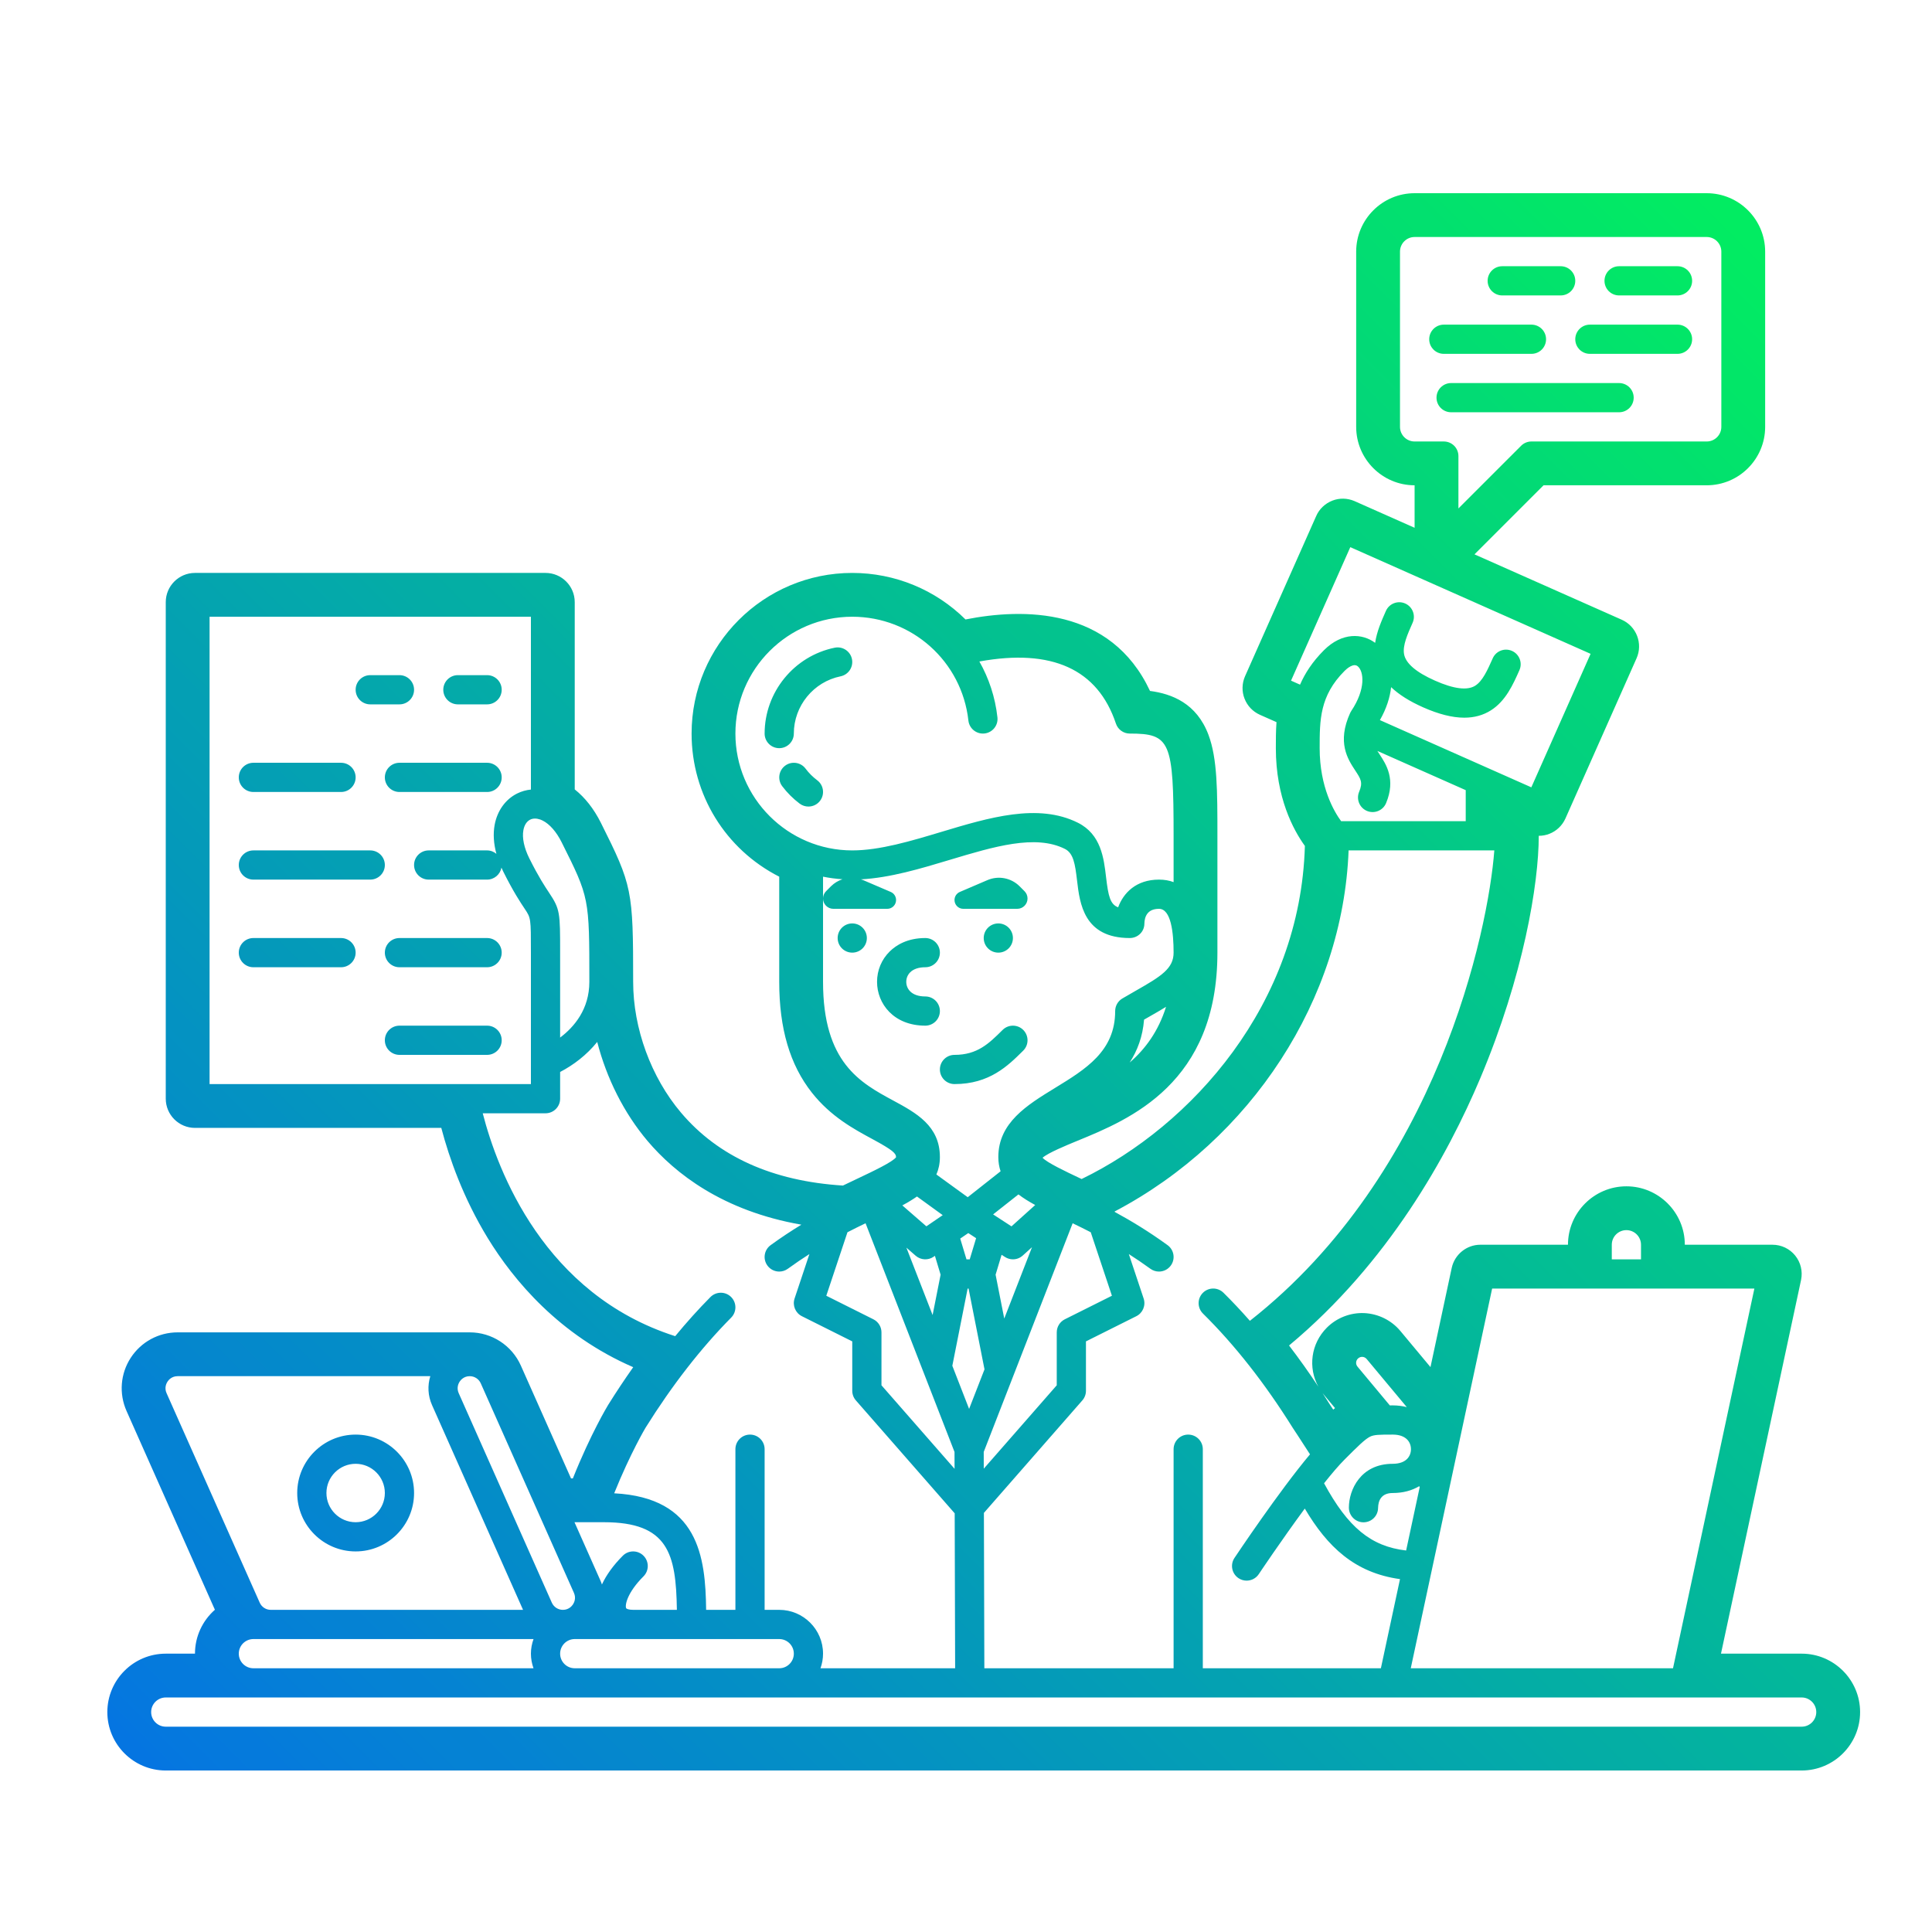 <svg xmlns="http://www.w3.org/2000/svg" xmlns:xlink="http://www.w3.org/1999/xlink" width="1024" zoomAndPan="magnify" viewBox="0 0 768 768" height="1024" preserveAspectRatio="xMidYMid meet" version="1.0"><defs><clipPath id="id1"><path d="M 42.668 76.801 L 739.418 76.801 L 739.418 703.801 L 42.668 703.801 Z M 42.668 76.801 " clip-rule="nonzero"/></clipPath><clipPath id="id2"><path d="M 643.613 152.273 L 576.84 152.273 C 573.633 152.273 571.035 154.867 571.035 158.078 C 571.035 161.285 573.633 163.883 576.84 163.883 L 643.613 163.883 C 646.824 163.883 649.418 161.285 649.418 158.078 C 649.418 154.867 646.824 152.273 643.613 152.273 Z M 666.84 129.051 L 632 129.051 C 628.793 129.051 626.195 131.648 626.195 134.855 C 626.195 138.066 628.793 140.66 632 140.66 L 666.84 140.66 C 670.047 140.66 672.645 138.066 672.645 134.855 C 672.645 131.648 670.047 129.051 666.84 129.051 Z M 608.777 140.66 C 611.984 140.66 614.582 138.066 614.582 134.855 C 614.582 131.648 611.984 129.051 608.777 129.051 L 573.938 129.051 C 570.73 129.051 568.133 131.648 568.133 134.855 C 568.133 138.066 570.73 140.66 573.938 140.66 Z M 666.84 105.828 L 643.613 105.828 C 640.402 105.828 637.809 108.426 637.809 111.633 C 637.809 114.844 640.402 117.438 643.613 117.438 L 666.84 117.438 C 670.047 117.438 672.645 114.844 672.645 111.633 C 672.645 108.426 670.047 105.828 666.84 105.828 Z M 597.164 117.438 L 620.387 117.438 C 623.598 117.438 626.195 114.844 626.195 111.633 C 626.195 108.426 623.598 105.828 620.387 105.828 L 597.164 105.828 C 593.953 105.828 591.355 108.426 591.355 111.633 C 591.355 114.844 593.953 117.438 597.164 117.438 Z M 525.727 553.75 C 526.688 555.238 527.648 556.738 528.594 558.254 L 528.848 558.637 C 529.094 559.008 529.48 559.586 529.977 560.344 C 530.223 560.141 530.453 559.93 530.691 559.734 L 526.254 554.41 C 526.07 554.195 525.895 553.973 525.727 553.75 Z M 65.891 674.773 C 62.688 674.773 60.086 677.375 60.086 680.578 C 60.086 683.781 62.688 686.383 65.891 686.383 L 716.191 686.383 C 719.395 686.383 721.996 683.781 721.996 680.578 C 721.996 677.375 719.395 674.773 716.191 674.773 Z M 100.73 663.16 L 212.074 663.16 C 211.43 661.34 211.047 659.398 211.047 657.355 C 211.047 655.316 211.434 653.371 212.086 651.551 L 100.73 651.551 C 97.527 651.551 94.922 654.152 94.922 657.355 C 94.922 660.559 97.527 663.16 100.73 663.16 Z M 171.051 547.051 L 70.609 547.051 C 68.258 547.051 67.008 548.574 66.57 549.242 C 66.152 549.895 65.25 551.652 66.211 553.797 L 103.242 637.082 C 104.012 638.82 105.723 639.938 107.625 639.938 L 207.918 639.938 L 171.73 558.52 C 170.094 554.84 169.898 550.785 171.051 547.051 Z M 228.371 605.105 L 238.758 628.477 C 238.961 628.93 239.117 629.395 239.273 629.859 C 241.016 626.09 243.809 622.195 247.586 618.418 C 249.855 616.148 253.527 616.148 255.797 618.418 C 258.066 620.684 258.066 624.359 255.797 626.625 C 249.379 633.043 248.375 637.988 248.895 639.258 C 249.016 639.543 249.961 639.938 251.691 639.938 L 269.07 639.938 C 268.742 617.617 265.625 605.105 240.078 605.105 L 235.758 605.105 C 235.754 605.105 235.746 605.105 235.734 605.105 C 235.734 605.105 235.73 605.105 235.719 605.105 Z M 228.465 663.16 L 309.754 663.16 C 312.957 663.16 315.559 660.559 315.559 657.355 C 315.559 654.152 312.957 651.551 309.754 651.551 L 228.465 651.551 C 225.262 651.551 222.66 654.152 222.66 657.355 C 222.66 660.559 225.262 663.16 228.465 663.16 Z M 457.18 403.953 C 456.391 404.398 455.59 404.855 454.781 405.324 C 454.246 412.121 452.109 417.672 449.059 422.371 C 455.25 417.031 460.449 410.008 463.523 400.227 C 461.48 401.496 459.344 402.715 457.18 403.953 Z M 378.566 542.918 L 385.234 560.062 L 391.355 544.34 L 385.02 512.215 L 384.652 512.215 Z M 364.008 499.184 L 360.305 495.961 L 370.727 522.75 L 373.902 506.707 L 371.645 499.215 L 371.09 499.598 C 368.91 501.082 366.004 500.91 364.008 499.184 Z M 410.234 495.785 L 406.543 499.113 C 405.445 500.102 404.055 500.605 402.652 500.605 C 401.555 500.605 400.453 500.293 399.484 499.664 L 398.152 498.797 L 395.766 506.707 L 399.207 524.145 Z M 388.02 492.191 L 384.906 490.168 L 381.703 492.355 L 384.191 500.605 L 385.48 500.605 Z M 426.395 486.266 L 391.047 577.16 L 391.062 583.824 L 420.074 550.672 L 420.074 529.633 C 420.074 527.434 421.316 525.426 423.281 524.441 L 442.004 515.078 L 433.59 489.84 C 431.09 488.547 428.691 487.371 426.395 486.266 Z M 394.777 482.742 L 402.082 487.496 L 411.504 479.012 C 409.031 477.672 406.801 476.289 404.848 474.797 Z M 358.688 479.168 L 368.246 487.48 L 374.746 483.043 L 364.512 475.625 C 362.758 476.863 360.801 478.031 358.688 479.168 Z M 350.398 529.633 L 350.398 550.672 L 379.453 583.875 L 379.434 577.176 L 344.074 486.266 C 341.777 487.371 339.379 488.547 336.879 489.84 L 328.465 515.078 L 347.188 524.441 C 349.156 525.426 350.398 527.434 350.398 529.633 Z M 559.215 559.348 L 543.273 540.23 C 542.695 539.527 541.953 539.395 541.562 539.379 C 541.176 539.355 540.422 539.426 539.777 540.07 C 538.902 540.945 538.84 542.316 539.633 543.262 L 552.473 558.668 C 552.852 558.668 553.215 558.66 553.617 558.66 C 555.648 558.66 557.5 558.918 559.215 559.348 Z M 526.336 589.621 C 535.848 607.176 544.98 614.727 558.957 616.348 L 564.367 591.086 L 564.137 590.801 C 561.316 592.473 557.816 593.496 553.617 593.496 C 548.938 593.496 547.879 596.688 547.809 599.367 C 547.809 602.578 545.215 605.141 542.004 605.141 C 538.793 605.141 536.199 602.508 536.199 599.301 C 536.199 592.297 540.836 581.883 553.617 581.883 C 558.969 581.883 560.875 578.883 560.875 576.078 C 560.875 573.27 558.969 570.273 553.617 570.273 C 548.16 570.273 546.195 570.312 544.602 571.109 C 542.543 572.145 539.684 574.996 534.496 580.184 C 532.184 582.496 529.359 585.816 526.336 589.621 Z M 593.148 512.215 L 560.801 663.16 L 665.047 663.16 L 697.395 512.215 Z M 640.711 494.801 L 640.711 500.605 L 652.324 500.605 L 652.324 494.801 C 652.324 491.598 649.719 488.996 646.516 488.996 C 643.312 488.996 640.711 491.598 640.711 494.801 Z M 443.078 481.586 L 443.141 481.766 C 449.586 485.27 456.68 489.551 464.129 494.965 C 466.727 496.852 467.301 500.48 465.41 503.078 C 464.277 504.637 462.508 505.469 460.711 505.469 C 459.527 505.469 458.336 505.105 457.305 504.359 C 454.367 502.227 451.508 500.293 448.723 498.512 L 454.617 516.184 C 455.527 518.93 454.285 521.922 451.699 523.215 L 431.684 533.223 L 431.684 552.855 C 431.684 554.262 431.176 555.621 430.25 556.676 L 391.117 601.398 L 391.293 663.16 L 466.523 663.16 L 466.523 576.078 C 466.523 572.867 469.121 570.273 472.328 570.273 C 475.539 570.273 478.137 572.867 478.137 576.078 L 478.137 663.16 L 548.922 663.16 L 556.52 627.723 C 538.516 625.238 527.66 614.863 518.672 599.68 C 509.352 612.324 500.527 625.527 500.387 625.742 C 499.27 627.422 497.426 628.328 495.547 628.328 C 494.441 628.328 493.324 628.012 492.332 627.352 C 489.664 625.574 488.941 621.965 490.723 619.301 C 491.551 618.059 508.465 592.742 520.746 578.117 C 516.73 571.867 513.98 567.738 513.949 567.688 C 513.914 567.641 513.887 567.59 513.859 567.547 C 502.824 549.895 490.824 534.621 478.191 522.156 C 475.914 519.898 475.891 516.227 478.141 513.941 C 480.391 511.66 484.07 511.637 486.352 513.891 C 489.906 517.398 493.406 521.129 496.852 525.047 C 571.422 466.488 591.637 369.809 594.012 338.051 L 536.09 338.051 C 533.84 397.156 497.449 453.004 443.078 481.586 Z M 608.73 312.973 L 632.285 259.906 L 536.766 217.504 L 513.207 270.57 L 516.789 272.16 C 518.762 267.613 521.734 263.027 526.285 258.473 C 533.539 251.223 541.625 251.766 546.641 255.547 C 547.293 251.035 549.188 246.766 550.922 242.848 C 552.227 239.918 555.652 238.598 558.59 239.898 C 561.516 241.199 562.844 244.629 561.539 247.559 C 559.48 252.191 557.539 256.566 558.129 259.992 C 558.758 263.66 562.887 267.215 570.391 270.543 C 577.895 273.879 583.301 274.559 586.445 272.562 C 589.379 270.703 591.324 266.324 593.383 261.691 C 594.68 258.762 598.109 257.441 601.043 258.746 C 603.973 260.043 605.293 263.473 603.992 266.406 C 601.449 272.133 598.57 278.621 592.66 282.371 C 589.59 284.316 586.078 285.289 582.074 285.289 C 577.324 285.289 571.887 283.91 565.676 281.156 C 560.301 278.77 556.094 276.117 552.988 273.156 C 552.547 277.227 551.145 281.668 548.535 286.254 Z M 582.648 326.438 L 582.648 314.098 L 547.527 298.512 C 547.801 298.941 548.094 299.395 548.406 299.871 C 551.004 303.816 554.922 309.781 550.996 319.234 C 549.766 322.191 546.371 323.598 543.406 322.367 C 540.445 321.137 539.039 317.734 540.27 314.777 C 541.836 311.012 540.984 309.715 538.703 306.25 C 535.785 301.812 531.371 295.105 536.719 283.391 C 536.852 283.105 537.004 282.828 537.18 282.574 C 543.012 273.855 542.141 266.84 539.715 264.852 C 537.988 263.434 535.285 265.895 534.496 266.684 C 524.586 276.594 524.586 286.242 524.586 297.41 C 524.586 313.035 530.414 322.754 533.125 326.438 Z M 327.172 390.301 C 327.172 422.402 341.988 430.41 355.066 437.477 C 364.188 442.41 373.621 447.512 373.621 459.965 C 373.621 462.57 373.117 464.836 372.227 466.879 L 384.684 475.91 L 397.75 465.602 C 397.176 463.895 396.848 462.043 396.848 459.965 C 396.848 446.273 408.285 439.273 419.34 432.504 C 431.664 424.965 443.297 417.836 443.297 401.91 C 443.297 399.863 444.375 397.965 446.137 396.922 C 447.953 395.844 449.727 394.828 451.434 393.859 C 461.625 388.066 466.523 385 466.523 378.688 C 466.523 370.746 465.512 361.273 460.715 361.273 C 456.039 361.273 454.977 364.465 454.91 367.145 C 454.91 370.355 452.312 372.883 449.105 372.883 C 430.828 372.883 429.215 359.141 428.148 350.047 C 427.359 343.34 426.703 339.145 423.281 337.438 C 411.562 331.582 395.055 336.543 377.582 341.797 C 365.895 345.316 353.844 348.93 342.234 349.559 C 342.527 349.656 342.824 349.734 343.113 349.855 L 354.082 354.559 C 355.371 355.109 356.203 356.375 356.203 357.773 C 356.203 359.707 354.641 361.273 352.707 361.273 L 331.277 361.273 C 329.012 361.273 327.172 359.434 327.172 357.168 C 327.172 356.078 327.605 355.035 328.375 354.266 L 330.324 352.312 C 331.629 351.012 333.207 350.074 334.891 349.516 C 332.27 349.344 329.691 349.004 327.172 348.492 Z M 338.785 245.16 C 313.172 245.16 292.336 265.996 292.336 291.605 C 292.336 317.215 313.172 338.051 338.785 338.051 C 349.734 338.051 362.191 334.301 374.234 330.68 C 393.109 325.004 412.633 319.133 428.477 327.051 C 437.68 331.656 438.789 341.102 439.68 348.691 C 440.57 356.254 441.312 359.48 444.477 360.672 C 446.547 355.043 451.531 349.66 460.715 349.66 C 462.848 349.66 464.781 349.996 466.523 350.66 L 466.523 332.246 C 466.523 294.645 465.219 291.605 449.105 291.605 C 446.605 291.605 444.387 290.008 443.594 287.637 C 436.379 265.996 418.133 257.719 389.316 262.953 C 393.09 269.609 395.605 277.113 396.496 285.164 C 396.848 288.352 394.547 291.219 391.359 291.57 C 388.172 291.918 385.305 289.625 384.953 286.434 C 382.348 262.906 362.504 245.16 338.785 245.16 Z M 211.047 430.938 L 211.047 378.688 C 211.047 364.965 211.047 364.965 208.582 361.266 C 206.789 358.578 204.078 354.516 200.047 346.453 C 199.785 345.93 199.566 345.414 199.332 344.898 C 198.84 347.602 196.48 349.66 193.629 349.66 L 170.402 349.66 C 167.195 349.66 164.598 347.066 164.598 343.855 C 164.598 340.648 167.195 338.051 170.402 338.051 L 193.629 338.051 C 195.043 338.051 196.324 338.578 197.332 339.418 C 196.23 335.387 195.977 331.5 196.621 327.941 C 197.648 322.324 200.898 317.766 205.547 315.441 C 207.277 314.578 209.133 314.051 211.047 313.863 L 211.047 245.16 L 83.309 245.16 L 83.309 430.938 Z M 222.66 378.688 L 222.66 412.449 C 228.25 408.242 234.273 401.184 234.273 390.301 C 234.273 356.84 234.273 356.84 223.273 334.84 C 221.18 330.652 218.492 327.578 215.707 326.188 C 215.469 326.07 215.234 325.961 214.996 325.867 C 214.891 325.832 214.789 325.797 214.695 325.758 C 213.23 325.254 211.852 325.27 210.742 325.828 C 209.375 326.512 208.418 327.996 208.055 330.016 C 207.492 333.078 208.344 337.07 210.434 341.258 C 214.145 348.676 216.609 352.375 218.242 354.824 C 222.66 361.449 222.66 362.754 222.66 378.688 Z M 244.148 593.609 C 277.617 595.344 280.457 618.754 280.699 639.938 L 292.336 639.938 L 292.336 576.078 C 292.336 572.867 294.934 570.273 298.141 570.273 C 301.352 570.273 303.949 572.867 303.949 576.078 L 303.949 639.938 L 309.754 639.938 C 319.359 639.938 327.172 647.75 327.172 657.355 C 327.172 659.391 326.805 661.34 326.156 663.16 L 379.68 663.16 L 379.504 601.566 L 340.219 556.676 C 339.297 555.621 338.785 554.262 338.785 552.855 L 338.785 533.223 L 318.77 523.215 C 316.184 521.922 314.941 518.93 315.855 516.184 L 321.754 498.512 C 318.961 500.293 316.105 502.223 313.168 504.359 C 312.137 505.105 310.938 505.469 309.762 505.469 C 307.961 505.469 306.191 504.637 305.059 503.078 C 303.172 500.48 303.742 496.852 306.34 494.965 C 310.543 491.914 314.629 489.227 318.555 486.828 C 287.293 481.359 268.352 466.469 257.418 453.559 C 248.039 442.469 241.129 428.652 237.402 414.188 C 233.242 419.355 227.996 423.352 222.66 426.125 L 222.66 436.746 C 222.66 439.953 220.062 442.551 216.855 442.551 L 191.895 442.551 C 197.82 465.539 216.34 514.496 268.402 531.148 C 272.965 525.602 277.637 520.414 282.402 515.605 C 284.656 513.328 288.34 513.305 290.613 515.562 C 292.891 517.816 292.914 521.492 290.656 523.77 C 278.629 535.914 267.176 550.645 256.613 567.547 C 256.59 567.59 250.633 577.551 244.148 593.609 Z M 186.734 547.051 C 184.383 547.051 183.129 548.582 182.703 549.238 C 182.277 549.895 181.387 551.652 182.34 553.801 L 219.359 637.086 C 220.133 638.82 221.855 639.938 223.75 639.938 C 226.102 639.938 227.352 638.414 227.785 637.746 C 228.207 637.094 229.105 635.34 228.148 633.191 L 191.117 549.906 C 190.348 548.168 188.633 547.051 186.734 547.051 Z M 678.449 94.215 L 562.324 94.215 C 559.121 94.215 556.52 96.824 556.52 100.023 L 556.52 169.688 C 556.52 172.891 559.121 175.496 562.324 175.496 L 573.938 175.496 C 577.148 175.496 579.746 178.09 579.746 181.301 L 579.746 202.117 L 604.672 177.195 C 605.758 176.105 607.234 175.496 608.777 175.496 L 678.449 175.496 C 681.656 175.496 684.258 172.891 684.258 169.688 L 684.258 100.023 C 684.258 96.824 681.656 94.215 678.449 94.215 Z M 739.418 680.578 C 739.418 693.379 728.996 703.801 716.191 703.801 L 65.891 703.801 C 53.082 703.801 42.668 693.379 42.668 680.578 C 42.668 667.777 53.082 657.355 65.891 657.355 L 77.504 657.355 C 77.504 650.52 80.516 644.215 85.426 639.906 L 50.297 560.879 C 47.238 553.965 47.859 546.074 51.965 539.754 C 56.09 533.414 63.055 529.633 70.609 529.633 L 186.734 529.633 C 195.496 529.633 203.461 534.809 207.039 542.82 L 226.988 587.688 L 227.723 587.688 C 234.879 569.812 241.473 558.934 241.773 558.434 C 245.027 553.23 248.352 548.234 251.715 543.477 C 222.316 530.723 204.199 509.012 193.879 492.148 C 184.195 476.289 178.609 460.473 175.418 448.355 L 77.504 448.355 C 71.102 448.355 65.891 443.145 65.891 436.746 L 65.891 239.355 C 65.891 232.953 71.102 227.746 77.504 227.746 L 216.855 227.746 C 223.254 227.746 228.465 232.953 228.465 239.355 L 228.465 313.801 C 232.551 317.039 236.086 321.535 238.848 327.051 C 251.336 352.008 251.691 353.781 251.691 390.301 C 251.691 408.793 258.809 428.234 270.723 442.305 C 285.504 459.781 307.145 469.52 335.078 471.277 C 337.34 470.176 339.484 469.164 341.508 468.211 C 346.91 465.652 354.879 461.887 356.199 460.008 C 356.172 458.508 355.121 457.301 346.781 452.793 C 339.402 448.809 330.23 443.855 322.711 434.316 C 313.996 423.258 309.754 408.855 309.754 390.301 L 309.754 348.492 C 288.406 337.625 274.918 315.898 274.918 291.605 C 274.918 256.391 303.566 227.746 338.785 227.746 C 355.762 227.746 371.887 234.43 383.801 246.242 C 406.688 241.707 441.547 241.305 457.145 274.66 C 465.844 275.801 475.668 279.57 480.375 292.07 C 483.941 301.539 483.941 314.418 483.941 332.246 L 483.941 378.688 C 483.941 430.68 449.066 444.973 428.223 453.508 C 424.055 455.223 416.539 458.312 414.441 460.223 C 416.176 462.168 423.754 465.742 428.863 468.16 C 429.223 468.336 429.586 468.504 429.957 468.68 C 473.734 447.453 516.953 399.207 518.711 336.27 C 514.113 329.91 507.168 317.039 507.168 297.41 C 507.168 294.043 507.168 290.609 507.426 287.059 L 500.832 284.141 C 497.992 282.863 495.832 280.586 494.719 277.711 C 493.613 274.941 493.664 271.684 494.906 268.855 L 523.203 205.141 C 524.383 202.387 526.758 200.105 529.672 198.996 C 532.469 197.91 535.59 197.973 538.422 199.188 L 562.324 209.801 L 562.324 192.91 C 549.523 192.91 539.102 182.492 539.102 169.688 L 539.102 100.023 C 539.102 87.219 549.523 76.801 562.324 76.801 L 678.449 76.801 C 691.254 76.801 701.676 87.219 701.676 100.023 L 701.676 169.688 C 701.676 182.492 691.254 192.91 678.449 192.91 L 613.586 192.91 L 586.129 220.363 L 644.668 246.348 C 650.527 248.953 653.156 255.836 650.555 261.684 L 622.293 325.34 C 621.012 328.191 618.738 330.352 615.875 331.469 C 614.566 331.977 613.141 332.246 611.68 332.246 C 611.68 351.301 605.59 387.977 588.422 428.633 C 575.453 459.355 551.914 501.961 512.418 534.855 C 516.414 540.078 520.316 545.559 524.082 551.246 C 519.891 543.664 521.094 534.125 527.453 527.758 C 531.34 523.875 536.742 521.746 542.289 521.973 C 547.902 522.242 553.105 524.824 556.656 529.07 L 568.637 543.445 L 577.09 503.98 C 578.254 498.648 583.027 494.801 588.453 494.801 L 623.293 494.801 C 623.293 482 633.715 471.578 646.516 471.578 C 659.32 471.578 669.742 482 669.742 494.801 L 704.578 494.801 C 708.105 494.801 711.398 496.371 713.617 499.109 C 715.801 501.812 716.656 505.328 715.961 508.758 L 684.117 657.355 L 716.191 657.355 C 728.996 657.355 739.418 667.777 739.418 680.578 Z M 193.629 407.715 L 158.793 407.715 C 155.582 407.715 152.984 410.312 152.984 413.523 C 152.984 416.73 155.582 419.328 158.793 419.328 L 193.629 419.328 C 196.84 419.328 199.434 416.73 199.434 413.523 C 199.434 410.312 196.84 407.715 193.629 407.715 Z M 193.629 372.883 L 158.793 372.883 C 155.582 372.883 152.984 375.48 152.984 378.688 C 152.984 381.898 155.582 384.496 158.793 384.496 L 193.629 384.496 C 196.84 384.496 199.434 381.898 199.434 378.688 C 199.434 375.48 196.84 372.883 193.629 372.883 Z M 135.566 372.883 L 100.73 372.883 C 97.52 372.883 94.922 375.48 94.922 378.688 C 94.922 381.898 97.52 384.496 100.73 384.496 L 135.566 384.496 C 138.777 384.496 141.371 381.898 141.371 378.688 C 141.371 375.48 138.777 372.883 135.566 372.883 Z M 147.18 338.051 L 100.73 338.051 C 97.52 338.051 94.922 340.648 94.922 343.855 C 94.922 347.066 97.52 349.66 100.73 349.66 L 147.18 349.66 C 150.387 349.66 152.984 347.066 152.984 343.855 C 152.984 340.648 150.387 338.051 147.18 338.051 Z M 193.629 303.215 L 158.793 303.215 C 155.582 303.215 152.984 305.812 152.984 309.023 C 152.984 312.23 155.582 314.828 158.793 314.828 L 193.629 314.828 C 196.84 314.828 199.434 312.23 199.434 309.023 C 199.434 305.812 196.84 303.215 193.629 303.215 Z M 100.73 314.828 L 135.566 314.828 C 138.777 314.828 141.371 312.23 141.371 309.023 C 141.371 305.812 138.777 303.215 135.566 303.215 L 100.73 303.215 C 97.52 303.215 94.922 305.812 94.922 309.023 C 94.922 312.23 97.52 314.828 100.73 314.828 Z M 182.016 279.996 L 193.629 279.996 C 196.84 279.996 199.434 277.398 199.434 274.188 C 199.434 270.98 196.84 268.383 193.629 268.383 L 182.016 268.383 C 178.809 268.383 176.211 270.98 176.211 274.188 C 176.211 277.398 178.809 279.996 182.016 279.996 Z M 147.18 279.996 L 158.793 279.996 C 162 279.996 164.598 277.398 164.598 274.188 C 164.598 270.98 162 268.383 158.793 268.383 L 147.18 268.383 C 143.969 268.383 141.371 270.98 141.371 274.188 C 141.371 277.398 143.969 279.996 147.18 279.996 Z M 152.984 593.496 C 152.984 587.094 147.773 581.883 141.371 581.883 C 134.973 581.883 129.762 587.094 129.762 593.496 C 129.762 599.895 134.973 605.105 141.371 605.105 C 147.773 605.105 152.984 599.895 152.984 593.496 Z M 164.598 593.496 C 164.598 606.297 154.184 616.715 141.371 616.715 C 128.562 616.715 118.148 606.297 118.148 593.496 C 118.148 580.691 128.562 570.273 141.371 570.273 C 154.184 570.273 164.598 580.691 164.598 593.496 Z M 324.859 310.172 C 323.098 308.852 321.535 307.293 320.215 305.531 C 318.289 302.969 314.648 302.457 312.086 304.383 C 309.523 306.312 309.004 309.953 310.934 312.516 C 312.914 315.141 315.25 317.477 317.875 319.453 C 318.922 320.242 320.148 320.617 321.359 320.617 C 323.125 320.617 324.863 319.824 326.004 318.305 C 327.934 315.742 327.422 312.102 324.859 310.172 Z M 331.816 257.469 C 315.668 260.762 303.949 275.117 303.949 291.605 C 303.949 294.816 306.543 297.41 309.754 297.41 C 312.965 297.41 315.559 294.816 315.559 291.605 C 315.559 280.613 323.375 271.043 334.141 268.848 C 337.281 268.207 339.309 265.145 338.668 262 C 338.027 258.859 334.957 256.836 331.816 257.469 Z M 379.43 430.938 C 393.328 430.938 400.688 423.648 406.594 417.793 L 406.742 417.645 C 409.023 415.387 409.031 411.715 406.777 409.434 C 404.52 407.16 400.844 407.145 398.566 409.402 L 398.418 409.547 C 393.121 414.793 388.547 419.328 379.43 419.328 C 376.219 419.328 373.621 421.926 373.621 425.133 C 373.621 428.344 376.219 430.938 379.43 430.938 Z M 382.926 361.273 L 404.355 361.273 C 406.625 361.273 408.461 359.434 408.461 357.168 C 408.461 356.078 408.031 355.035 407.258 354.266 L 405.309 352.312 C 401.949 348.957 396.887 347.984 392.527 349.855 L 381.551 354.559 C 380.262 355.109 379.43 356.375 379.43 357.773 C 379.43 359.707 380.992 361.273 382.926 361.273 Z M 391.043 372.883 C 391.043 376.094 393.637 378.688 396.848 378.688 C 400.059 378.688 402.652 376.094 402.652 372.883 C 402.652 369.676 400.059 367.078 396.848 367.078 C 393.637 367.078 391.043 369.676 391.043 372.883 Z M 344.59 372.883 C 344.59 369.676 341.996 367.078 338.785 367.078 C 335.574 367.078 332.98 369.676 332.98 372.883 C 332.98 376.094 335.574 378.688 338.785 378.688 C 341.996 378.688 344.59 376.094 344.59 372.883 Z M 348.641 390.301 C 348.641 385.68 350.449 381.371 353.73 378.168 C 356.199 375.758 360.645 372.883 367.816 372.883 C 371.027 372.883 373.621 375.48 373.621 378.688 C 373.621 381.898 371.027 384.496 367.816 384.496 C 365.238 384.496 363.168 385.18 361.848 386.469 C 360.82 387.477 360.254 388.832 360.254 390.301 C 360.254 392.977 362.23 396.105 367.816 396.105 C 371.027 396.105 373.621 398.703 373.621 401.91 C 373.621 405.121 371.027 407.715 367.816 407.715 C 355.23 407.715 348.641 398.957 348.641 390.301 Z M 348.641 390.301 " clip-rule="nonzero"/></clipPath><clipPath id="id3"><path d="M 643.613 152.273 L 576.84 152.273 C 573.633 152.273 571.035 154.867 571.035 158.078 C 571.035 161.285 573.633 163.883 576.84 163.883 L 643.613 163.883 C 646.824 163.883 649.418 161.285 649.418 158.078 C 649.418 154.867 646.824 152.273 643.613 152.273 Z M 666.84 129.051 L 632 129.051 C 628.793 129.051 626.195 131.648 626.195 134.855 C 626.195 138.066 628.793 140.66 632 140.66 L 666.84 140.66 C 670.047 140.66 672.645 138.066 672.645 134.855 C 672.645 131.648 670.047 129.051 666.84 129.051 Z M 608.777 140.66 C 611.984 140.66 614.582 138.066 614.582 134.855 C 614.582 131.648 611.984 129.051 608.777 129.051 L 573.938 129.051 C 570.73 129.051 568.133 131.648 568.133 134.855 C 568.133 138.066 570.73 140.66 573.938 140.66 Z M 666.84 105.828 L 643.613 105.828 C 640.402 105.828 637.809 108.426 637.809 111.633 C 637.809 114.844 640.402 117.438 643.613 117.438 L 666.84 117.438 C 670.047 117.438 672.645 114.844 672.645 111.633 C 672.645 108.426 670.047 105.828 666.84 105.828 Z M 597.164 117.438 L 620.387 117.438 C 623.598 117.438 626.195 114.844 626.195 111.633 C 626.195 108.426 623.598 105.828 620.387 105.828 L 597.164 105.828 C 593.953 105.828 591.355 108.426 591.355 111.633 C 591.355 114.844 593.953 117.438 597.164 117.438 Z M 525.727 553.75 C 526.688 555.238 527.648 556.738 528.594 558.254 L 528.848 558.637 C 529.094 559.008 529.48 559.586 529.977 560.344 C 530.223 560.141 530.453 559.93 530.691 559.734 L 526.254 554.41 C 526.07 554.195 525.895 553.973 525.727 553.75 Z M 65.891 674.773 C 62.688 674.773 60.086 677.375 60.086 680.578 C 60.086 683.781 62.688 686.383 65.891 686.383 L 716.191 686.383 C 719.395 686.383 721.996 683.781 721.996 680.578 C 721.996 677.375 719.395 674.773 716.191 674.773 Z M 100.73 663.16 L 212.074 663.16 C 211.43 661.34 211.047 659.398 211.047 657.355 C 211.047 655.316 211.434 653.371 212.086 651.551 L 100.73 651.551 C 97.527 651.551 94.922 654.152 94.922 657.355 C 94.922 660.559 97.527 663.16 100.73 663.16 Z M 171.051 547.051 L 70.609 547.051 C 68.258 547.051 67.008 548.574 66.57 549.242 C 66.152 549.895 65.25 551.652 66.211 553.797 L 103.242 637.082 C 104.012 638.82 105.723 639.938 107.625 639.938 L 207.918 639.938 L 171.73 558.52 C 170.094 554.84 169.898 550.785 171.051 547.051 Z M 228.371 605.105 L 238.758 628.477 C 238.961 628.93 239.117 629.395 239.273 629.859 C 241.016 626.09 243.809 622.195 247.586 618.418 C 249.855 616.148 253.527 616.148 255.797 618.418 C 258.066 620.684 258.066 624.359 255.797 626.625 C 249.379 633.043 248.375 637.988 248.895 639.258 C 249.016 639.543 249.961 639.938 251.691 639.938 L 269.07 639.938 C 268.742 617.617 265.625 605.105 240.078 605.105 L 235.758 605.105 C 235.754 605.105 235.746 605.105 235.734 605.105 C 235.734 605.105 235.73 605.105 235.719 605.105 Z M 228.465 663.16 L 309.754 663.16 C 312.957 663.16 315.559 660.559 315.559 657.355 C 315.559 654.152 312.957 651.551 309.754 651.551 L 228.465 651.551 C 225.262 651.551 222.66 654.152 222.66 657.355 C 222.66 660.559 225.262 663.16 228.465 663.16 Z M 457.18 403.953 C 456.391 404.398 455.59 404.855 454.781 405.324 C 454.246 412.121 452.109 417.672 449.059 422.371 C 455.25 417.031 460.449 410.008 463.523 400.227 C 461.48 401.496 459.344 402.715 457.18 403.953 Z M 378.566 542.918 L 385.234 560.062 L 391.355 544.34 L 385.02 512.215 L 384.652 512.215 Z M 364.008 499.184 L 360.305 495.961 L 370.727 522.75 L 373.902 506.707 L 371.645 499.215 L 371.09 499.598 C 368.91 501.082 366.004 500.91 364.008 499.184 Z M 410.234 495.785 L 406.543 499.113 C 405.445 500.102 404.055 500.605 402.652 500.605 C 401.555 500.605 400.453 500.293 399.484 499.664 L 398.152 498.797 L 395.766 506.707 L 399.207 524.145 Z M 388.02 492.191 L 384.906 490.168 L 381.703 492.355 L 384.191 500.605 L 385.48 500.605 Z M 426.395 486.266 L 391.047 577.16 L 391.062 583.824 L 420.074 550.672 L 420.074 529.633 C 420.074 527.434 421.316 525.426 423.281 524.441 L 442.004 515.078 L 433.59 489.84 C 431.09 488.547 428.691 487.371 426.395 486.266 Z M 394.777 482.742 L 402.082 487.496 L 411.504 479.012 C 409.031 477.672 406.801 476.289 404.848 474.797 Z M 358.688 479.168 L 368.246 487.48 L 374.746 483.043 L 364.512 475.625 C 362.758 476.863 360.801 478.031 358.688 479.168 Z M 350.398 529.633 L 350.398 550.672 L 379.453 583.875 L 379.434 577.176 L 344.074 486.266 C 341.777 487.371 339.379 488.547 336.879 489.84 L 328.465 515.078 L 347.188 524.441 C 349.156 525.426 350.398 527.434 350.398 529.633 Z M 559.215 559.348 L 543.273 540.23 C 542.695 539.527 541.953 539.395 541.562 539.379 C 541.176 539.355 540.422 539.426 539.777 540.07 C 538.902 540.945 538.84 542.316 539.633 543.262 L 552.473 558.668 C 552.852 558.668 553.215 558.66 553.617 558.66 C 555.648 558.66 557.5 558.918 559.215 559.348 Z M 526.336 589.621 C 535.848 607.176 544.98 614.727 558.957 616.348 L 564.367 591.086 L 564.137 590.801 C 561.316 592.473 557.816 593.496 553.617 593.496 C 548.938 593.496 547.879 596.688 547.809 599.367 C 547.809 602.578 545.215 605.141 542.004 605.141 C 538.793 605.141 536.199 602.508 536.199 599.301 C 536.199 592.297 540.836 581.883 553.617 581.883 C 558.969 581.883 560.875 578.883 560.875 576.078 C 560.875 573.27 558.969 570.273 553.617 570.273 C 548.16 570.273 546.195 570.312 544.602 571.109 C 542.543 572.145 539.684 574.996 534.496 580.184 C 532.184 582.496 529.359 585.816 526.336 589.621 Z M 593.148 512.215 L 560.801 663.16 L 665.047 663.16 L 697.395 512.215 Z M 640.711 494.801 L 640.711 500.605 L 652.324 500.605 L 652.324 494.801 C 652.324 491.598 649.719 488.996 646.516 488.996 C 643.312 488.996 640.711 491.598 640.711 494.801 Z M 443.078 481.586 L 443.141 481.766 C 449.586 485.27 456.68 489.551 464.129 494.965 C 466.727 496.852 467.301 500.48 465.41 503.078 C 464.277 504.637 462.508 505.469 460.711 505.469 C 459.527 505.469 458.336 505.105 457.305 504.359 C 454.367 502.227 451.508 500.293 448.723 498.512 L 454.617 516.184 C 455.527 518.93 454.285 521.922 451.699 523.215 L 431.684 533.223 L 431.684 552.855 C 431.684 554.262 431.176 555.621 430.25 556.676 L 391.117 601.398 L 391.293 663.16 L 466.523 663.16 L 466.523 576.078 C 466.523 572.867 469.121 570.273 472.328 570.273 C 475.539 570.273 478.137 572.867 478.137 576.078 L 478.137 663.16 L 548.922 663.16 L 556.52 627.723 C 538.516 625.238 527.66 614.863 518.672 599.68 C 509.352 612.324 500.527 625.527 500.387 625.742 C 499.27 627.422 497.426 628.328 495.547 628.328 C 494.441 628.328 493.324 628.012 492.332 627.352 C 489.664 625.574 488.941 621.965 490.723 619.301 C 491.551 618.059 508.465 592.742 520.746 578.117 C 516.73 571.867 513.98 567.738 513.949 567.688 C 513.914 567.641 513.887 567.59 513.859 567.547 C 502.824 549.895 490.824 534.621 478.191 522.156 C 475.914 519.898 475.891 516.227 478.141 513.941 C 480.391 511.66 484.07 511.637 486.352 513.891 C 489.906 517.398 493.406 521.129 496.852 525.047 C 571.422 466.488 591.637 369.809 594.012 338.051 L 536.09 338.051 C 533.84 397.156 497.449 453.004 443.078 481.586 Z M 608.73 312.973 L 632.285 259.906 L 536.766 217.504 L 513.207 270.57 L 516.789 272.16 C 518.762 267.613 521.734 263.027 526.285 258.473 C 533.539 251.223 541.625 251.766 546.641 255.547 C 547.293 251.035 549.188 246.766 550.922 242.848 C 552.227 239.918 555.652 238.598 558.59 239.898 C 561.516 241.199 562.844 244.629 561.539 247.559 C 559.48 252.191 557.539 256.566 558.129 259.992 C 558.758 263.66 562.887 267.215 570.391 270.543 C 577.895 273.879 583.301 274.559 586.445 272.562 C 589.379 270.703 591.324 266.324 593.383 261.691 C 594.68 258.762 598.109 257.441 601.043 258.746 C 603.973 260.043 605.293 263.473 603.992 266.406 C 601.449 272.133 598.57 278.621 592.66 282.371 C 589.59 284.316 586.078 285.289 582.074 285.289 C 577.324 285.289 571.887 283.91 565.676 281.156 C 560.301 278.77 556.094 276.117 552.988 273.156 C 552.547 277.227 551.145 281.668 548.535 286.254 Z M 582.648 326.438 L 582.648 314.098 L 547.527 298.512 C 547.801 298.941 548.094 299.395 548.406 299.871 C 551.004 303.816 554.922 309.781 550.996 319.234 C 549.766 322.191 546.371 323.598 543.406 322.367 C 540.445 321.137 539.039 317.734 540.27 314.777 C 541.836 311.012 540.984 309.715 538.703 306.25 C 535.785 301.812 531.371 295.105 536.719 283.391 C 536.852 283.105 537.004 282.828 537.18 282.574 C 543.012 273.855 542.141 266.84 539.715 264.852 C 537.988 263.434 535.285 265.895 534.496 266.684 C 524.586 276.594 524.586 286.242 524.586 297.41 C 524.586 313.035 530.414 322.754 533.125 326.438 Z M 327.172 390.301 C 327.172 422.402 341.988 430.41 355.066 437.477 C 364.188 442.41 373.621 447.512 373.621 459.965 C 373.621 462.57 373.117 464.836 372.227 466.879 L 384.684 475.91 L 397.75 465.602 C 397.176 463.895 396.848 462.043 396.848 459.965 C 396.848 446.273 408.285 439.273 419.34 432.504 C 431.664 424.965 443.297 417.836 443.297 401.91 C 443.297 399.863 444.375 397.965 446.137 396.922 C 447.953 395.844 449.727 394.828 451.434 393.859 C 461.625 388.066 466.523 385 466.523 378.688 C 466.523 370.746 465.512 361.273 460.715 361.273 C 456.039 361.273 454.977 364.465 454.91 367.145 C 454.91 370.355 452.312 372.883 449.105 372.883 C 430.828 372.883 429.215 359.141 428.148 350.047 C 427.359 343.34 426.703 339.145 423.281 337.438 C 411.562 331.582 395.055 336.543 377.582 341.797 C 365.895 345.316 353.844 348.93 342.234 349.559 C 342.527 349.656 342.824 349.734 343.113 349.855 L 354.082 354.559 C 355.371 355.109 356.203 356.375 356.203 357.773 C 356.203 359.707 354.641 361.273 352.707 361.273 L 331.277 361.273 C 329.012 361.273 327.172 359.434 327.172 357.168 C 327.172 356.078 327.605 355.035 328.375 354.266 L 330.324 352.312 C 331.629 351.012 333.207 350.074 334.891 349.516 C 332.27 349.344 329.691 349.004 327.172 348.492 Z M 338.785 245.16 C 313.172 245.16 292.336 265.996 292.336 291.605 C 292.336 317.215 313.172 338.051 338.785 338.051 C 349.734 338.051 362.191 334.301 374.234 330.68 C 393.109 325.004 412.633 319.133 428.477 327.051 C 437.68 331.656 438.789 341.102 439.68 348.691 C 440.57 356.254 441.312 359.48 444.477 360.672 C 446.547 355.043 451.531 349.66 460.715 349.66 C 462.848 349.66 464.781 349.996 466.523 350.66 L 466.523 332.246 C 466.523 294.645 465.219 291.605 449.105 291.605 C 446.605 291.605 444.387 290.008 443.594 287.637 C 436.379 265.996 418.133 257.719 389.316 262.953 C 393.09 269.609 395.605 277.113 396.496 285.164 C 396.848 288.352 394.547 291.219 391.359 291.57 C 388.172 291.918 385.305 289.625 384.953 286.434 C 382.348 262.906 362.504 245.16 338.785 245.16 Z M 211.047 430.938 L 211.047 378.688 C 211.047 364.965 211.047 364.965 208.582 361.266 C 206.789 358.578 204.078 354.516 200.047 346.453 C 199.785 345.93 199.566 345.414 199.332 344.898 C 198.84 347.602 196.48 349.66 193.629 349.66 L 170.402 349.66 C 167.195 349.66 164.598 347.066 164.598 343.855 C 164.598 340.648 167.195 338.051 170.402 338.051 L 193.629 338.051 C 195.043 338.051 196.324 338.578 197.332 339.418 C 196.23 335.387 195.977 331.5 196.621 327.941 C 197.648 322.324 200.898 317.766 205.547 315.441 C 207.277 314.578 209.133 314.051 211.047 313.863 L 211.047 245.16 L 83.309 245.16 L 83.309 430.938 Z M 222.66 378.688 L 222.66 412.449 C 228.25 408.242 234.273 401.184 234.273 390.301 C 234.273 356.84 234.273 356.84 223.273 334.84 C 221.18 330.652 218.492 327.578 215.707 326.188 C 215.469 326.07 215.234 325.961 214.996 325.867 C 214.891 325.832 214.789 325.797 214.695 325.758 C 213.23 325.254 211.852 325.27 210.742 325.828 C 209.375 326.512 208.418 327.996 208.055 330.016 C 207.492 333.078 208.344 337.07 210.434 341.258 C 214.145 348.676 216.609 352.375 218.242 354.824 C 222.66 361.449 222.66 362.754 222.66 378.688 Z M 244.148 593.609 C 277.617 595.344 280.457 618.754 280.699 639.938 L 292.336 639.938 L 292.336 576.078 C 292.336 572.867 294.934 570.273 298.141 570.273 C 301.352 570.273 303.949 572.867 303.949 576.078 L 303.949 639.938 L 309.754 639.938 C 319.359 639.938 327.172 647.75 327.172 657.355 C 327.172 659.391 326.805 661.34 326.156 663.16 L 379.68 663.16 L 379.504 601.566 L 340.219 556.676 C 339.297 555.621 338.785 554.262 338.785 552.855 L 338.785 533.223 L 318.77 523.215 C 316.184 521.922 314.941 518.93 315.855 516.184 L 321.754 498.512 C 318.961 500.293 316.105 502.223 313.168 504.359 C 312.137 505.105 310.938 505.469 309.762 505.469 C 307.961 505.469 306.191 504.637 305.059 503.078 C 303.172 500.48 303.742 496.852 306.34 494.965 C 310.543 491.914 314.629 489.227 318.555 486.828 C 287.293 481.359 268.352 466.469 257.418 453.559 C 248.039 442.469 241.129 428.652 237.402 414.188 C 233.242 419.355 227.996 423.352 222.66 426.125 L 222.66 436.746 C 222.66 439.953 220.062 442.551 216.855 442.551 L 191.895 442.551 C 197.82 465.539 216.34 514.496 268.402 531.148 C 272.965 525.602 277.637 520.414 282.402 515.605 C 284.656 513.328 288.34 513.305 290.613 515.562 C 292.891 517.816 292.914 521.492 290.656 523.77 C 278.629 535.914 267.176 550.645 256.613 567.547 C 256.59 567.59 250.633 577.551 244.148 593.609 Z M 186.734 547.051 C 184.383 547.051 183.129 548.582 182.703 549.238 C 182.277 549.895 181.387 551.652 182.34 553.801 L 219.359 637.086 C 220.133 638.82 221.855 639.938 223.75 639.938 C 226.102 639.938 227.352 638.414 227.785 637.746 C 228.207 637.094 229.105 635.34 228.148 633.191 L 191.117 549.906 C 190.348 548.168 188.633 547.051 186.734 547.051 Z M 678.449 94.215 L 562.324 94.215 C 559.121 94.215 556.52 96.824 556.52 100.023 L 556.52 169.688 C 556.52 172.891 559.121 175.496 562.324 175.496 L 573.938 175.496 C 577.148 175.496 579.746 178.09 579.746 181.301 L 579.746 202.117 L 604.672 177.195 C 605.758 176.105 607.234 175.496 608.777 175.496 L 678.449 175.496 C 681.656 175.496 684.258 172.891 684.258 169.688 L 684.258 100.023 C 684.258 96.824 681.656 94.215 678.449 94.215 Z M 739.418 680.578 C 739.418 693.379 728.996 703.801 716.191 703.801 L 65.891 703.801 C 53.082 703.801 42.668 693.379 42.668 680.578 C 42.668 667.777 53.082 657.355 65.891 657.355 L 77.504 657.355 C 77.504 650.52 80.516 644.215 85.426 639.906 L 50.297 560.879 C 47.238 553.965 47.859 546.074 51.965 539.754 C 56.09 533.414 63.055 529.633 70.609 529.633 L 186.734 529.633 C 195.496 529.633 203.461 534.809 207.039 542.82 L 226.988 587.688 L 227.723 587.688 C 234.879 569.812 241.473 558.934 241.773 558.434 C 245.027 553.23 248.352 548.234 251.715 543.477 C 222.316 530.723 204.199 509.012 193.879 492.148 C 184.195 476.289 178.609 460.473 175.418 448.355 L 77.504 448.355 C 71.102 448.355 65.891 443.145 65.891 436.746 L 65.891 239.355 C 65.891 232.953 71.102 227.746 77.504 227.746 L 216.855 227.746 C 223.254 227.746 228.465 232.953 228.465 239.355 L 228.465 313.801 C 232.551 317.039 236.086 321.535 238.848 327.051 C 251.336 352.008 251.691 353.781 251.691 390.301 C 251.691 408.793 258.809 428.234 270.723 442.305 C 285.504 459.781 307.145 469.52 335.078 471.277 C 337.34 470.176 339.484 469.164 341.508 468.211 C 346.91 465.652 354.879 461.887 356.199 460.008 C 356.172 458.508 355.121 457.301 346.781 452.793 C 339.402 448.809 330.23 443.855 322.711 434.316 C 313.996 423.258 309.754 408.855 309.754 390.301 L 309.754 348.492 C 288.406 337.625 274.918 315.898 274.918 291.605 C 274.918 256.391 303.566 227.746 338.785 227.746 C 355.762 227.746 371.887 234.43 383.801 246.242 C 406.688 241.707 441.547 241.305 457.145 274.66 C 465.844 275.801 475.668 279.57 480.375 292.07 C 483.941 301.539 483.941 314.418 483.941 332.246 L 483.941 378.688 C 483.941 430.68 449.066 444.973 428.223 453.508 C 424.055 455.223 416.539 458.312 414.441 460.223 C 416.176 462.168 423.754 465.742 428.863 468.16 C 429.223 468.336 429.586 468.504 429.957 468.68 C 473.734 447.453 516.953 399.207 518.711 336.27 C 514.113 329.91 507.168 317.039 507.168 297.41 C 507.168 294.043 507.168 290.609 507.426 287.059 L 500.832 284.141 C 497.992 282.863 495.832 280.586 494.719 277.711 C 493.613 274.941 493.664 271.684 494.906 268.855 L 523.203 205.141 C 524.383 202.387 526.758 200.105 529.672 198.996 C 532.469 197.91 535.59 197.973 538.422 199.188 L 562.324 209.801 L 562.324 192.91 C 549.523 192.91 539.102 182.492 539.102 169.688 L 539.102 100.023 C 539.102 87.219 549.523 76.801 562.324 76.801 L 678.449 76.801 C 691.254 76.801 701.676 87.219 701.676 100.023 L 701.676 169.688 C 701.676 182.492 691.254 192.91 678.449 192.91 L 613.586 192.91 L 586.129 220.363 L 644.668 246.348 C 650.527 248.953 653.156 255.836 650.555 261.684 L 622.293 325.34 C 621.012 328.191 618.738 330.352 615.875 331.469 C 614.566 331.977 613.141 332.246 611.68 332.246 C 611.68 351.301 605.59 387.977 588.422 428.633 C 575.453 459.355 551.914 501.961 512.418 534.855 C 516.414 540.078 520.316 545.559 524.082 551.246 C 519.891 543.664 521.094 534.125 527.453 527.758 C 531.34 523.875 536.742 521.746 542.289 521.973 C 547.902 522.242 553.105 524.824 556.656 529.07 L 568.637 543.445 L 577.09 503.98 C 578.254 498.648 583.027 494.801 588.453 494.801 L 623.293 494.801 C 623.293 482 633.715 471.578 646.516 471.578 C 659.32 471.578 669.742 482 669.742 494.801 L 704.578 494.801 C 708.105 494.801 711.398 496.371 713.617 499.109 C 715.801 501.812 716.656 505.328 715.961 508.758 L 684.117 657.355 L 716.191 657.355 C 728.996 657.355 739.418 667.777 739.418 680.578 Z M 193.629 407.715 L 158.793 407.715 C 155.582 407.715 152.984 410.312 152.984 413.523 C 152.984 416.73 155.582 419.328 158.793 419.328 L 193.629 419.328 C 196.84 419.328 199.434 416.73 199.434 413.523 C 199.434 410.312 196.84 407.715 193.629 407.715 Z M 193.629 372.883 L 158.793 372.883 C 155.582 372.883 152.984 375.48 152.984 378.688 C 152.984 381.898 155.582 384.496 158.793 384.496 L 193.629 384.496 C 196.84 384.496 199.434 381.898 199.434 378.688 C 199.434 375.48 196.84 372.883 193.629 372.883 Z M 135.566 372.883 L 100.73 372.883 C 97.52 372.883 94.922 375.48 94.922 378.688 C 94.922 381.898 97.52 384.496 100.73 384.496 L 135.566 384.496 C 138.777 384.496 141.371 381.898 141.371 378.688 C 141.371 375.48 138.777 372.883 135.566 372.883 Z M 147.18 338.051 L 100.73 338.051 C 97.52 338.051 94.922 340.648 94.922 343.855 C 94.922 347.066 97.52 349.66 100.73 349.66 L 147.18 349.66 C 150.387 349.66 152.984 347.066 152.984 343.855 C 152.984 340.648 150.387 338.051 147.18 338.051 Z M 193.629 303.215 L 158.793 303.215 C 155.582 303.215 152.984 305.812 152.984 309.023 C 152.984 312.23 155.582 314.828 158.793 314.828 L 193.629 314.828 C 196.84 314.828 199.434 312.23 199.434 309.023 C 199.434 305.812 196.84 303.215 193.629 303.215 Z M 100.73 314.828 L 135.566 314.828 C 138.777 314.828 141.371 312.23 141.371 309.023 C 141.371 305.812 138.777 303.215 135.566 303.215 L 100.73 303.215 C 97.52 303.215 94.922 305.812 94.922 309.023 C 94.922 312.23 97.52 314.828 100.73 314.828 Z M 182.016 279.996 L 193.629 279.996 C 196.84 279.996 199.434 277.398 199.434 274.188 C 199.434 270.98 196.84 268.383 193.629 268.383 L 182.016 268.383 C 178.809 268.383 176.211 270.98 176.211 274.188 C 176.211 277.398 178.809 279.996 182.016 279.996 Z M 147.18 279.996 L 158.793 279.996 C 162 279.996 164.598 277.398 164.598 274.188 C 164.598 270.98 162 268.383 158.793 268.383 L 147.18 268.383 C 143.969 268.383 141.371 270.98 141.371 274.188 C 141.371 277.398 143.969 279.996 147.18 279.996 Z M 152.984 593.496 C 152.984 587.094 147.773 581.883 141.371 581.883 C 134.973 581.883 129.762 587.094 129.762 593.496 C 129.762 599.895 134.973 605.105 141.371 605.105 C 147.773 605.105 152.984 599.895 152.984 593.496 Z M 164.598 593.496 C 164.598 606.297 154.184 616.715 141.371 616.715 C 128.562 616.715 118.148 606.297 118.148 593.496 C 118.148 580.691 128.562 570.273 141.371 570.273 C 154.184 570.273 164.598 580.691 164.598 593.496 Z M 324.859 310.172 C 323.098 308.852 321.535 307.293 320.215 305.531 C 318.289 302.969 314.648 302.457 312.086 304.383 C 309.523 306.312 309.004 309.953 310.934 312.516 C 312.914 315.141 315.25 317.477 317.875 319.453 C 318.922 320.242 320.148 320.617 321.359 320.617 C 323.125 320.617 324.863 319.824 326.004 318.305 C 327.934 315.742 327.422 312.102 324.859 310.172 Z M 331.816 257.469 C 315.668 260.762 303.949 275.117 303.949 291.605 C 303.949 294.816 306.543 297.41 309.754 297.41 C 312.965 297.41 315.559 294.816 315.559 291.605 C 315.559 280.613 323.375 271.043 334.141 268.848 C 337.281 268.207 339.309 265.145 338.668 262 C 338.027 258.859 334.957 256.836 331.816 257.469 Z M 379.43 430.938 C 393.328 430.938 400.688 423.648 406.594 417.793 L 406.742 417.645 C 409.023 415.387 409.031 411.715 406.777 409.434 C 404.52 407.16 400.844 407.145 398.566 409.402 L 398.418 409.547 C 393.121 414.793 388.547 419.328 379.43 419.328 C 376.219 419.328 373.621 421.926 373.621 425.133 C 373.621 428.344 376.219 430.938 379.43 430.938 Z M 382.926 361.273 L 404.355 361.273 C 406.625 361.273 408.461 359.434 408.461 357.168 C 408.461 356.078 408.031 355.035 407.258 354.266 L 405.309 352.312 C 401.949 348.957 396.887 347.984 392.527 349.855 L 381.551 354.559 C 380.262 355.109 379.43 356.375 379.43 357.773 C 379.43 359.707 380.992 361.273 382.926 361.273 Z M 391.043 372.883 C 391.043 376.094 393.637 378.688 396.848 378.688 C 400.059 378.688 402.652 376.094 402.652 372.883 C 402.652 369.676 400.059 367.078 396.848 367.078 C 393.637 367.078 391.043 369.676 391.043 372.883 Z M 344.59 372.883 C 344.59 369.676 341.996 367.078 338.785 367.078 C 335.574 367.078 332.98 369.676 332.98 372.883 C 332.98 376.094 335.574 378.688 338.785 378.688 C 341.996 378.688 344.59 376.094 344.59 372.883 Z M 348.641 390.301 C 348.641 385.68 350.449 381.371 353.73 378.168 C 356.199 375.758 360.645 372.883 367.816 372.883 C 371.027 372.883 373.621 375.48 373.621 378.688 C 373.621 381.898 371.027 384.496 367.816 384.496 C 365.238 384.496 363.168 385.18 361.848 386.469 C 360.82 387.477 360.254 388.832 360.254 390.301 C 360.254 392.977 362.23 396.105 367.816 396.105 C 371.027 396.105 373.621 398.703 373.621 401.91 C 373.621 405.121 371.027 407.715 367.816 407.715 C 355.23 407.715 348.641 398.957 348.641 390.301 " clip-rule="nonzero"/></clipPath><clipPath id="id4"><path d="M -270.871 390.301 L 391.043 1052.133 L 1052.953 390.301 L 391.043 -271.535 Z M -270.871 390.301 " clip-rule="nonzero"/></clipPath><linearGradient x1="-0.011" gradientTransform="matrix(629.422, -629.347, 629.422, 629.347, 108.74, 756.247)" y1="0" x2="1.041" gradientUnits="userSpaceOnUse" y2="0" xlink:type="simple" xlink:actuate="onLoad" id="id5" xlink:show="other"><stop stop-opacity="1" stop-color="rgb(1.999%, 45.9%, 88.199%)" offset="0"/><stop stop-opacity="1" stop-color="rgb(1.999%, 45.9%, 88.199%)" offset="0.016"/><stop stop-opacity="1" stop-color="rgb(1.999%, 46.3%, 87.849%)" offset="0.02"/><stop stop-opacity="1" stop-color="rgb(1.999%, 46.7%, 87.5%)" offset="0.023"/><stop stop-opacity="1" stop-color="rgb(1.999%, 46.899%, 87.299%)" offset="0.027"/><stop stop-opacity="1" stop-color="rgb(1.999%, 47.099%, 87.099%)" offset="0.031"/><stop stop-opacity="1" stop-color="rgb(1.999%, 47.299%, 86.899%)" offset="0.035"/><stop stop-opacity="1" stop-color="rgb(1.999%, 47.499%, 86.699%)" offset="0.039"/><stop stop-opacity="1" stop-color="rgb(1.999%, 47.649%, 86.499%)" offset="0.043"/><stop stop-opacity="1" stop-color="rgb(1.999%, 47.8%, 86.299%)" offset="0.047"/><stop stop-opacity="1" stop-color="rgb(1.999%, 47.99%, 86.107%)" offset="0.055"/><stop stop-opacity="1" stop-color="rgb(1.999%, 48.373%, 85.707%)" offset="0.059"/><stop stop-opacity="1" stop-color="rgb(1.999%, 48.564%, 85.5%)" offset="0.062"/><stop stop-opacity="1" stop-color="rgb(1.999%, 48.781%, 85.277%)" offset="0.066"/><stop stop-opacity="1" stop-color="rgb(1.999%, 48.999%, 85.054%)" offset="0.07"/><stop stop-opacity="1" stop-color="rgb(1.999%, 49.199%, 84.863%)" offset="0.074"/><stop stop-opacity="1" stop-color="rgb(1.999%, 49.399%, 84.673%)" offset="0.078"/><stop stop-opacity="1" stop-color="rgb(1.999%, 49.599%, 84.482%)" offset="0.082"/><stop stop-opacity="1" stop-color="rgb(1.999%, 49.799%, 84.291%)" offset="0.086"/><stop stop-opacity="1" stop-color="rgb(1.999%, 49.992%, 84.094%)" offset="0.09"/><stop stop-opacity="1" stop-color="rgb(1.999%, 50.188%, 83.899%)" offset="0.094"/><stop stop-opacity="1" stop-color="rgb(1.999%, 50.378%, 83.699%)" offset="0.098"/><stop stop-opacity="1" stop-color="rgb(1.999%, 50.569%, 83.499%)" offset="0.102"/><stop stop-opacity="1" stop-color="rgb(1.999%, 50.784%, 83.273%)" offset="0.105"/><stop stop-opacity="1" stop-color="rgb(1.999%, 50.999%, 83.049%)" offset="0.109"/><stop stop-opacity="1" stop-color="rgb(1.999%, 51.015%, 82.861%)" offset="0.117"/><stop stop-opacity="1" stop-color="rgb(1.999%, 51.221%, 82.53%)" offset="0.125"/><stop stop-opacity="1" stop-color="rgb(1.999%, 51.605%, 82.193%)" offset="0.133"/><stop stop-opacity="1" stop-color="rgb(1.999%, 51.999%, 81.612%)" offset="0.137"/><stop stop-opacity="1" stop-color="rgb(1.999%, 52.199%, 81.224%)" offset="0.141"/><stop stop-opacity="1" stop-color="rgb(1.999%, 52.376%, 81.012%)" offset="0.145"/><stop stop-opacity="1" stop-color="rgb(1.999%, 52.554%, 80.8%)" offset="0.148"/><stop stop-opacity="1" stop-color="rgb(1.999%, 52.745%, 80.598%)" offset="0.152"/><stop stop-opacity="1" stop-color="rgb(1.999%, 52.936%, 80.399%)" offset="0.156"/><stop stop-opacity="1" stop-color="rgb(1.999%, 53.127%, 80.199%)" offset="0.16"/><stop stop-opacity="1" stop-color="rgb(1.999%, 53.317%, 79.999%)" offset="0.164"/><stop stop-opacity="1" stop-color="rgb(1.799%, 53.508%, 79.799%)" offset="0.168"/><stop stop-opacity="1" stop-color="rgb(1.601%, 53.699%, 79.601%)" offset="0.172"/><stop stop-opacity="1" stop-color="rgb(1.599%, 53.899%, 79.41%)" offset="0.176"/><stop stop-opacity="1" stop-color="rgb(1.599%, 54.099%, 79.221%)" offset="0.18"/><stop stop-opacity="1" stop-color="rgb(1.599%, 54.298%, 79.03%)" offset="0.184"/><stop stop-opacity="1" stop-color="rgb(1.599%, 54.5%, 78.839%)" offset="0.188"/><stop stop-opacity="1" stop-color="rgb(1.599%, 54.72%, 78.619%)" offset="0.191"/><stop stop-opacity="1" stop-color="rgb(1.599%, 54.941%, 78.4%)" offset="0.195"/><stop stop-opacity="1" stop-color="rgb(1.599%, 55.132%, 78.2%)" offset="0.199"/><stop stop-opacity="1" stop-color="rgb(1.599%, 55.322%, 78%)" offset="0.203"/><stop stop-opacity="1" stop-color="rgb(1.599%, 55.511%, 77.798%)" offset="0.207"/><stop stop-opacity="1" stop-color="rgb(1.599%, 55.702%, 77.597%)" offset="0.211"/><stop stop-opacity="1" stop-color="rgb(1.599%, 55.901%, 77.448%)" offset="0.215"/><stop stop-opacity="1" stop-color="rgb(1.599%, 56.099%, 77.299%)" offset="0.219"/><stop stop-opacity="1" stop-color="rgb(1.599%, 56.299%, 77.1%)" offset="0.223"/><stop stop-opacity="1" stop-color="rgb(1.599%, 56.499%, 76.9%)" offset="0.227"/><stop stop-opacity="1" stop-color="rgb(1.599%, 56.721%, 76.675%)" offset="0.23"/><stop stop-opacity="1" stop-color="rgb(1.599%, 56.946%, 76.453%)" offset="0.234"/><stop stop-opacity="1" stop-color="rgb(1.599%, 57.132%, 76.262%)" offset="0.242"/><stop stop-opacity="1" stop-color="rgb(1.599%, 57.463%, 75.882%)" offset="0.25"/><stop stop-opacity="1" stop-color="rgb(1.599%, 57.803%, 75.494%)" offset="0.254"/><stop stop-opacity="1" stop-color="rgb(1.599%, 57.999%, 75.299%)" offset="0.258"/><stop stop-opacity="1" stop-color="rgb(1.599%, 58.199%, 75.099%)" offset="0.262"/><stop stop-opacity="1" stop-color="rgb(1.599%, 58.4%, 74.899%)" offset="0.266"/><stop stop-opacity="1" stop-color="rgb(1.599%, 58.624%, 74.673%)" offset="0.27"/><stop stop-opacity="1" stop-color="rgb(1.599%, 58.85%, 74.448%)" offset="0.273"/><stop stop-opacity="1" stop-color="rgb(1.599%, 59.041%, 74.257%)" offset="0.281"/><stop stop-opacity="1" stop-color="rgb(1.599%, 59.421%, 73.683%)" offset="0.285"/><stop stop-opacity="1" stop-color="rgb(1.599%, 59.612%, 73.299%)" offset="0.289"/><stop stop-opacity="1" stop-color="rgb(1.599%, 59.805%, 73.102%)" offset="0.293"/><stop stop-opacity="1" stop-color="rgb(1.599%, 59.999%, 72.905%)" offset="0.297"/><stop stop-opacity="1" stop-color="rgb(1.599%, 60.199%, 72.714%)" offset="0.301"/><stop stop-opacity="1" stop-color="rgb(1.599%, 60.399%, 72.525%)" offset="0.305"/><stop stop-opacity="1" stop-color="rgb(1.599%, 60.599%, 72.379%)" offset="0.309"/><stop stop-opacity="1" stop-color="rgb(1.599%, 60.799%, 72.232%)" offset="0.312"/><stop stop-opacity="1" stop-color="rgb(1.599%, 61.017%, 72.015%)" offset="0.316"/><stop stop-opacity="1" stop-color="rgb(1.599%, 61.237%, 71.799%)" offset="0.32"/><stop stop-opacity="1" stop-color="rgb(1.599%, 61.426%, 71.599%)" offset="0.324"/><stop stop-opacity="1" stop-color="rgb(1.599%, 61.617%, 71.399%)" offset="0.328"/><stop stop-opacity="1" stop-color="rgb(1.599%, 61.807%, 71.199%)" offset="0.332"/><stop stop-opacity="1" stop-color="rgb(1.599%, 62%, 71.001%)" offset="0.336"/><stop stop-opacity="1" stop-color="rgb(1.599%, 62.199%, 70.81%)" offset="0.34"/><stop stop-opacity="1" stop-color="rgb(1.599%, 62.399%, 70.619%)" offset="0.344"/><stop stop-opacity="1" stop-color="rgb(1.599%, 62.549%, 70.428%)" offset="0.352"/><stop stop-opacity="1" stop-color="rgb(1.599%, 62.92%, 69.998%)" offset="0.355"/><stop stop-opacity="1" stop-color="rgb(1.599%, 63.141%, 69.757%)" offset="0.359"/><stop stop-opacity="1" stop-color="rgb(1.599%, 63.332%, 69.566%)" offset="0.367"/><stop stop-opacity="1" stop-color="rgb(1.599%, 63.712%, 69.186%)" offset="0.375"/><stop stop-opacity="1" stop-color="rgb(1.599%, 64.101%, 68.797%)" offset="0.379"/><stop stop-opacity="1" stop-color="rgb(1.599%, 64.299%, 68.599%)" offset="0.383"/><stop stop-opacity="1" stop-color="rgb(1.599%, 64.482%, 68.399%)" offset="0.387"/><stop stop-opacity="1" stop-color="rgb(1.599%, 64.665%, 68.199%)" offset="0.391"/><stop stop-opacity="1" stop-color="rgb(1.599%, 64.882%, 67.981%)" offset="0.395"/><stop stop-opacity="1" stop-color="rgb(1.599%, 65.099%, 67.764%)" offset="0.398"/><stop stop-opacity="1" stop-color="rgb(1.599%, 65.298%, 67.618%)" offset="0.402"/><stop stop-opacity="1" stop-color="rgb(1.599%, 65.5%, 67.471%)" offset="0.406"/><stop stop-opacity="1" stop-color="rgb(1.599%, 65.7%, 67.281%)" offset="0.41"/><stop stop-opacity="1" stop-color="rgb(1.599%, 65.9%, 67.091%)" offset="0.414"/><stop stop-opacity="1" stop-color="rgb(1.599%, 66.093%, 66.895%)" offset="0.418"/><stop stop-opacity="1" stop-color="rgb(1.599%, 66.289%, 66.699%)" offset="0.422"/><stop stop-opacity="1" stop-color="rgb(1.599%, 66.479%, 66.499%)" offset="0.426"/><stop stop-opacity="1" stop-color="rgb(1.599%, 66.67%, 66.299%)" offset="0.43"/><stop stop-opacity="1" stop-color="rgb(1.599%, 66.859%, 65.923%)" offset="0.434"/><stop stop-opacity="1" stop-color="rgb(1.599%, 67.05%, 65.547%)" offset="0.438"/><stop stop-opacity="1" stop-color="rgb(1.599%, 67.274%, 65.323%)" offset="0.441"/><stop stop-opacity="1" stop-color="rgb(1.599%, 67.499%, 65.099%)" offset="0.445"/><stop stop-opacity="1" stop-color="rgb(1.599%, 67.648%, 64.899%)" offset="0.449"/><stop stop-opacity="1" stop-color="rgb(1.599%, 67.799%, 64.699%)" offset="0.453"/><stop stop-opacity="1" stop-color="rgb(1.599%, 67.996%, 64.502%)" offset="0.457"/><stop stop-opacity="1" stop-color="rgb(1.599%, 68.193%, 64.305%)" offset="0.461"/><stop stop-opacity="1" stop-color="rgb(1.599%, 68.384%, 64.114%)" offset="0.469"/><stop stop-opacity="1" stop-color="rgb(1.599%, 68.765%, 63.733%)" offset="0.477"/><stop stop-opacity="1" stop-color="rgb(1.581%, 69.177%, 63.321%)" offset="0.48"/><stop stop-opacity="1" stop-color="rgb(1.562%, 69.398%, 63.1%)" offset="0.484"/><stop stop-opacity="1" stop-color="rgb(1.381%, 69.598%, 62.9%)" offset="0.488"/><stop stop-opacity="1" stop-color="rgb(1.199%, 69.8%, 62.7%)" offset="0.492"/><stop stop-opacity="1" stop-color="rgb(1.199%, 69.998%, 62.549%)" offset="0.496"/><stop stop-opacity="1" stop-color="rgb(1.199%, 70.198%, 62.399%)" offset="0.5"/><stop stop-opacity="1" stop-color="rgb(1.199%, 70.389%, 62.209%)" offset="0.508"/><stop stop-opacity="1" stop-color="rgb(1.199%, 70.769%, 61.809%)" offset="0.512"/><stop stop-opacity="1" stop-color="rgb(1.199%, 70.959%, 61.6%)" offset="0.516"/><stop stop-opacity="1" stop-color="rgb(1.199%, 71.179%, 61.378%)" offset="0.52"/><stop stop-opacity="1" stop-color="rgb(1.199%, 71.399%, 61.157%)" offset="0.523"/><stop stop-opacity="1" stop-color="rgb(1.199%, 71.599%, 60.966%)" offset="0.527"/><stop stop-opacity="1" stop-color="rgb(1.199%, 71.799%, 60.776%)" offset="0.531"/><stop stop-opacity="1" stop-color="rgb(1.199%, 71.999%, 60.585%)" offset="0.535"/><stop stop-opacity="1" stop-color="rgb(1.199%, 72.198%, 60.396%)" offset="0.539"/><stop stop-opacity="1" stop-color="rgb(1.199%, 72.343%, 60.197%)" offset="0.543"/><stop stop-opacity="1" stop-color="rgb(1.199%, 72.488%, 59.999%)" offset="0.547"/><stop stop-opacity="1" stop-color="rgb(1.199%, 72.676%, 59.799%)" offset="0.551"/><stop stop-opacity="1" stop-color="rgb(1.199%, 72.865%, 59.599%)" offset="0.555"/><stop stop-opacity="1" stop-color="rgb(1.199%, 73.056%, 59.399%)" offset="0.559"/><stop stop-opacity="1" stop-color="rgb(1.199%, 73.247%, 59.2%)" offset="0.562"/><stop stop-opacity="1" stop-color="rgb(1.199%, 73.473%, 58.984%)" offset="0.566"/><stop stop-opacity="1" stop-color="rgb(1.199%, 73.7%, 58.771%)" offset="0.57"/><stop stop-opacity="1" stop-color="rgb(1.199%, 73.9%, 58.58%)" offset="0.574"/><stop stop-opacity="1" stop-color="rgb(1.199%, 74.1%, 58.391%)" offset="0.578"/><stop stop-opacity="1" stop-color="rgb(1.199%, 74.294%, 58.194%)" offset="0.582"/><stop stop-opacity="1" stop-color="rgb(1.199%, 74.489%, 57.999%)" offset="0.586"/><stop stop-opacity="1" stop-color="rgb(1.199%, 74.68%, 57.66%)" offset="0.59"/><stop stop-opacity="1" stop-color="rgb(1.199%, 74.87%, 57.321%)" offset="0.594"/><stop stop-opacity="1" stop-color="rgb(1.199%, 75.06%, 57.133%)" offset="0.602"/><stop stop-opacity="1" stop-color="rgb(1.199%, 75.475%, 56.723%)" offset="0.605"/><stop stop-opacity="1" stop-color="rgb(1.199%, 75.699%, 56.499%)" offset="0.609"/><stop stop-opacity="1" stop-color="rgb(1.199%, 75.899%, 56.299%)" offset="0.613"/><stop stop-opacity="1" stop-color="rgb(1.199%, 76.099%, 56.099%)" offset="0.617"/><stop stop-opacity="1" stop-color="rgb(1.199%, 76.295%, 55.902%)" offset="0.621"/><stop stop-opacity="1" stop-color="rgb(1.199%, 76.494%, 55.705%)" offset="0.625"/><stop stop-opacity="1" stop-color="rgb(1.199%, 76.685%, 55.515%)" offset="0.633"/><stop stop-opacity="1" stop-color="rgb(1.199%, 77.065%, 55.133%)" offset="0.641"/><stop stop-opacity="1" stop-color="rgb(1.199%, 77.426%, 54.721%)" offset="0.645"/><stop stop-opacity="1" stop-color="rgb(1.199%, 77.599%, 54.5%)" offset="0.648"/><stop stop-opacity="1" stop-color="rgb(1.199%, 77.798%, 54.298%)" offset="0.652"/><stop stop-opacity="1" stop-color="rgb(1.199%, 78%, 54.099%)" offset="0.656"/><stop stop-opacity="1" stop-color="rgb(1.199%, 78%, 53.899%)" offset="0.66"/><stop stop-opacity="1" stop-color="rgb(1.199%, 78%, 53.7%)" offset="0.664"/><stop stop-opacity="1" stop-color="rgb(1.199%, 78.2%, 53.499%)" offset="0.668"/><stop stop-opacity="1" stop-color="rgb(1.199%, 78.4%, 53.299%)" offset="0.672"/><stop stop-opacity="1" stop-color="rgb(1.199%, 78.6%, 53.099%)" offset="0.676"/><stop stop-opacity="1" stop-color="rgb(1.199%, 78.799%, 52.899%)" offset="0.68"/><stop stop-opacity="1" stop-color="rgb(1.199%, 78.999%, 52.699%)" offset="0.684"/><stop stop-opacity="1" stop-color="rgb(1.199%, 79.199%, 52.499%)" offset="0.688"/><stop stop-opacity="1" stop-color="rgb(1.199%, 79.41%, 52.338%)" offset="0.691"/><stop stop-opacity="1" stop-color="rgb(1.199%, 79.622%, 52.176%)" offset="0.695"/><stop stop-opacity="1" stop-color="rgb(1.199%, 79.813%, 51.985%)" offset="0.703"/><stop stop-opacity="1" stop-color="rgb(1.199%, 80.2%, 51.596%)" offset="0.707"/><stop stop-opacity="1" stop-color="rgb(1.199%, 80.399%, 51.399%)" offset="0.711"/><stop stop-opacity="1" stop-color="rgb(1.199%, 80.598%, 51.199%)" offset="0.715"/><stop stop-opacity="1" stop-color="rgb(1.199%, 80.8%, 50.999%)" offset="0.719"/><stop stop-opacity="1" stop-color="rgb(1.199%, 81%, 50.8%)" offset="0.723"/><stop stop-opacity="1" stop-color="rgb(1.199%, 81.2%, 50.6%)" offset="0.727"/><stop stop-opacity="1" stop-color="rgb(1.199%, 81.413%, 50.385%)" offset="0.73"/><stop stop-opacity="1" stop-color="rgb(1.199%, 81.627%, 50.171%)" offset="0.734"/><stop stop-opacity="1" stop-color="rgb(1.199%, 81.818%, 49.785%)" offset="0.738"/><stop stop-opacity="1" stop-color="rgb(1.199%, 82.008%, 49.399%)" offset="0.742"/><stop stop-opacity="1" stop-color="rgb(1.199%, 82.204%, 49.203%)" offset="0.75"/><stop stop-opacity="1" stop-color="rgb(1.199%, 82.549%, 48.819%)" offset="0.758"/><stop stop-opacity="1" stop-color="rgb(1.199%, 82.899%, 48.438%)" offset="0.762"/><stop stop-opacity="1" stop-color="rgb(1.199%, 83.099%, 48.247%)" offset="0.766"/><stop stop-opacity="1" stop-color="rgb(1.199%, 83.316%, 48.022%)" offset="0.77"/><stop stop-opacity="1" stop-color="rgb(1.199%, 83.533%, 47.8%)" offset="0.773"/><stop stop-opacity="1" stop-color="rgb(1.199%, 83.722%, 47.649%)" offset="0.781"/><stop stop-opacity="1" stop-color="rgb(1.199%, 84.105%, 47.301%)" offset="0.785"/><stop stop-opacity="1" stop-color="rgb(1.199%, 84.299%, 47.104%)" offset="0.789"/><stop stop-opacity="1" stop-color="rgb(1.199%, 84.499%, 46.913%)" offset="0.793"/><stop stop-opacity="1" stop-color="rgb(1.199%, 84.698%, 46.724%)" offset="0.797"/><stop stop-opacity="1" stop-color="rgb(1.021%, 84.898%, 46.533%)" offset="0.801"/><stop stop-opacity="1" stop-color="rgb(0.842%, 85.1%, 46.342%)" offset="0.805"/><stop stop-opacity="1" stop-color="rgb(0.821%, 85.3%, 46.152%)" offset="0.809"/><stop stop-opacity="1" stop-color="rgb(0.8%, 85.5%, 45.961%)" offset="0.812"/><stop stop-opacity="1" stop-color="rgb(0.8%, 85.709%, 45.72%)" offset="0.816"/><stop stop-opacity="1" stop-color="rgb(0.8%, 85.918%, 45.48%)" offset="0.82"/><stop stop-opacity="1" stop-color="rgb(0.8%, 86.108%, 45.29%)" offset="0.828"/><stop stop-opacity="1" stop-color="rgb(0.8%, 86.499%, 44.899%)" offset="0.832"/><stop stop-opacity="1" stop-color="rgb(0.8%, 86.699%, 44.699%)" offset="0.836"/><stop stop-opacity="1" stop-color="rgb(0.8%, 86.899%, 44.499%)" offset="0.84"/><stop stop-opacity="1" stop-color="rgb(0.8%, 87.099%, 44.299%)" offset="0.844"/><stop stop-opacity="1" stop-color="rgb(0.8%, 87.299%, 44.099%)" offset="0.848"/><stop stop-opacity="1" stop-color="rgb(0.8%, 87.5%, 43.9%)" offset="0.852"/><stop stop-opacity="1" stop-color="rgb(0.8%, 87.662%, 43.687%)" offset="0.855"/><stop stop-opacity="1" stop-color="rgb(0.8%, 87.823%, 43.475%)" offset="0.859"/><stop stop-opacity="1" stop-color="rgb(0.8%, 88.013%, 43.285%)" offset="0.867"/><stop stop-opacity="1" stop-color="rgb(0.8%, 88.4%, 42.897%)" offset="0.871"/><stop stop-opacity="1" stop-color="rgb(0.8%, 88.599%, 42.699%)" offset="0.875"/><stop stop-opacity="1" stop-color="rgb(0.8%, 88.799%, 42.549%)" offset="0.879"/><stop stop-opacity="1" stop-color="rgb(0.8%, 89%, 42.4%)" offset="0.883"/><stop stop-opacity="1" stop-color="rgb(0.8%, 89.2%, 42.2%)" offset="0.887"/><stop stop-opacity="1" stop-color="rgb(0.8%, 89.4%, 42%)" offset="0.891"/><stop stop-opacity="1" stop-color="rgb(0.8%, 89.613%, 41.599%)" offset="0.895"/><stop stop-opacity="1" stop-color="rgb(0.8%, 89.827%, 41.199%)" offset="0.898"/><stop stop-opacity="1" stop-color="rgb(0.8%, 90.018%, 40.999%)" offset="0.902"/><stop stop-opacity="1" stop-color="rgb(0.8%, 90.208%, 40.799%)" offset="0.906"/><stop stop-opacity="1" stop-color="rgb(0.8%, 90.404%, 40.604%)" offset="0.914"/><stop stop-opacity="1" stop-color="rgb(0.8%, 90.799%, 40.218%)" offset="0.918"/><stop stop-opacity="1" stop-color="rgb(0.8%, 90.999%, 40.028%)" offset="0.922"/><stop stop-opacity="1" stop-color="rgb(0.8%, 91.199%, 39.838%)" offset="0.926"/><stop stop-opacity="1" stop-color="rgb(0.8%, 91.399%, 39.647%)" offset="0.93"/><stop stop-opacity="1" stop-color="rgb(0.8%, 91.599%, 39.456%)" offset="0.934"/><stop stop-opacity="1" stop-color="rgb(0.8%, 91.8%, 39.265%)" offset="0.938"/><stop stop-opacity="1" stop-color="rgb(0.8%, 92%, 39.032%)" offset="0.941"/><stop stop-opacity="1" stop-color="rgb(0.8%, 92.2%, 38.799%)" offset="0.945"/><stop stop-opacity="1" stop-color="rgb(0.8%, 92.348%, 38.602%)" offset="0.949"/><stop stop-opacity="1" stop-color="rgb(0.8%, 92.496%, 38.405%)" offset="0.953"/><stop stop-opacity="1" stop-color="rgb(0.8%, 92.685%, 38.214%)" offset="0.961"/><stop stop-opacity="1" stop-color="rgb(0.8%, 92.886%, 38.011%)" offset="0.969"/><stop stop-opacity="1" stop-color="rgb(0.8%, 92.899%, 37.999%)" offset="1"/></linearGradient></defs><g clip-path="url(#id1)"><g clip-path="url(#id2)"><g clip-path="url(#id3)"><g clip-path="url(#id4)"><path fill="url(#id5)" d="M -270.871 390.301 L 391.043 1052.133 L 1052.953 390.301 L 391.043 -271.535 Z M -270.871 390.301 " fill-rule="nonzero"/></g></g></g></g></svg>